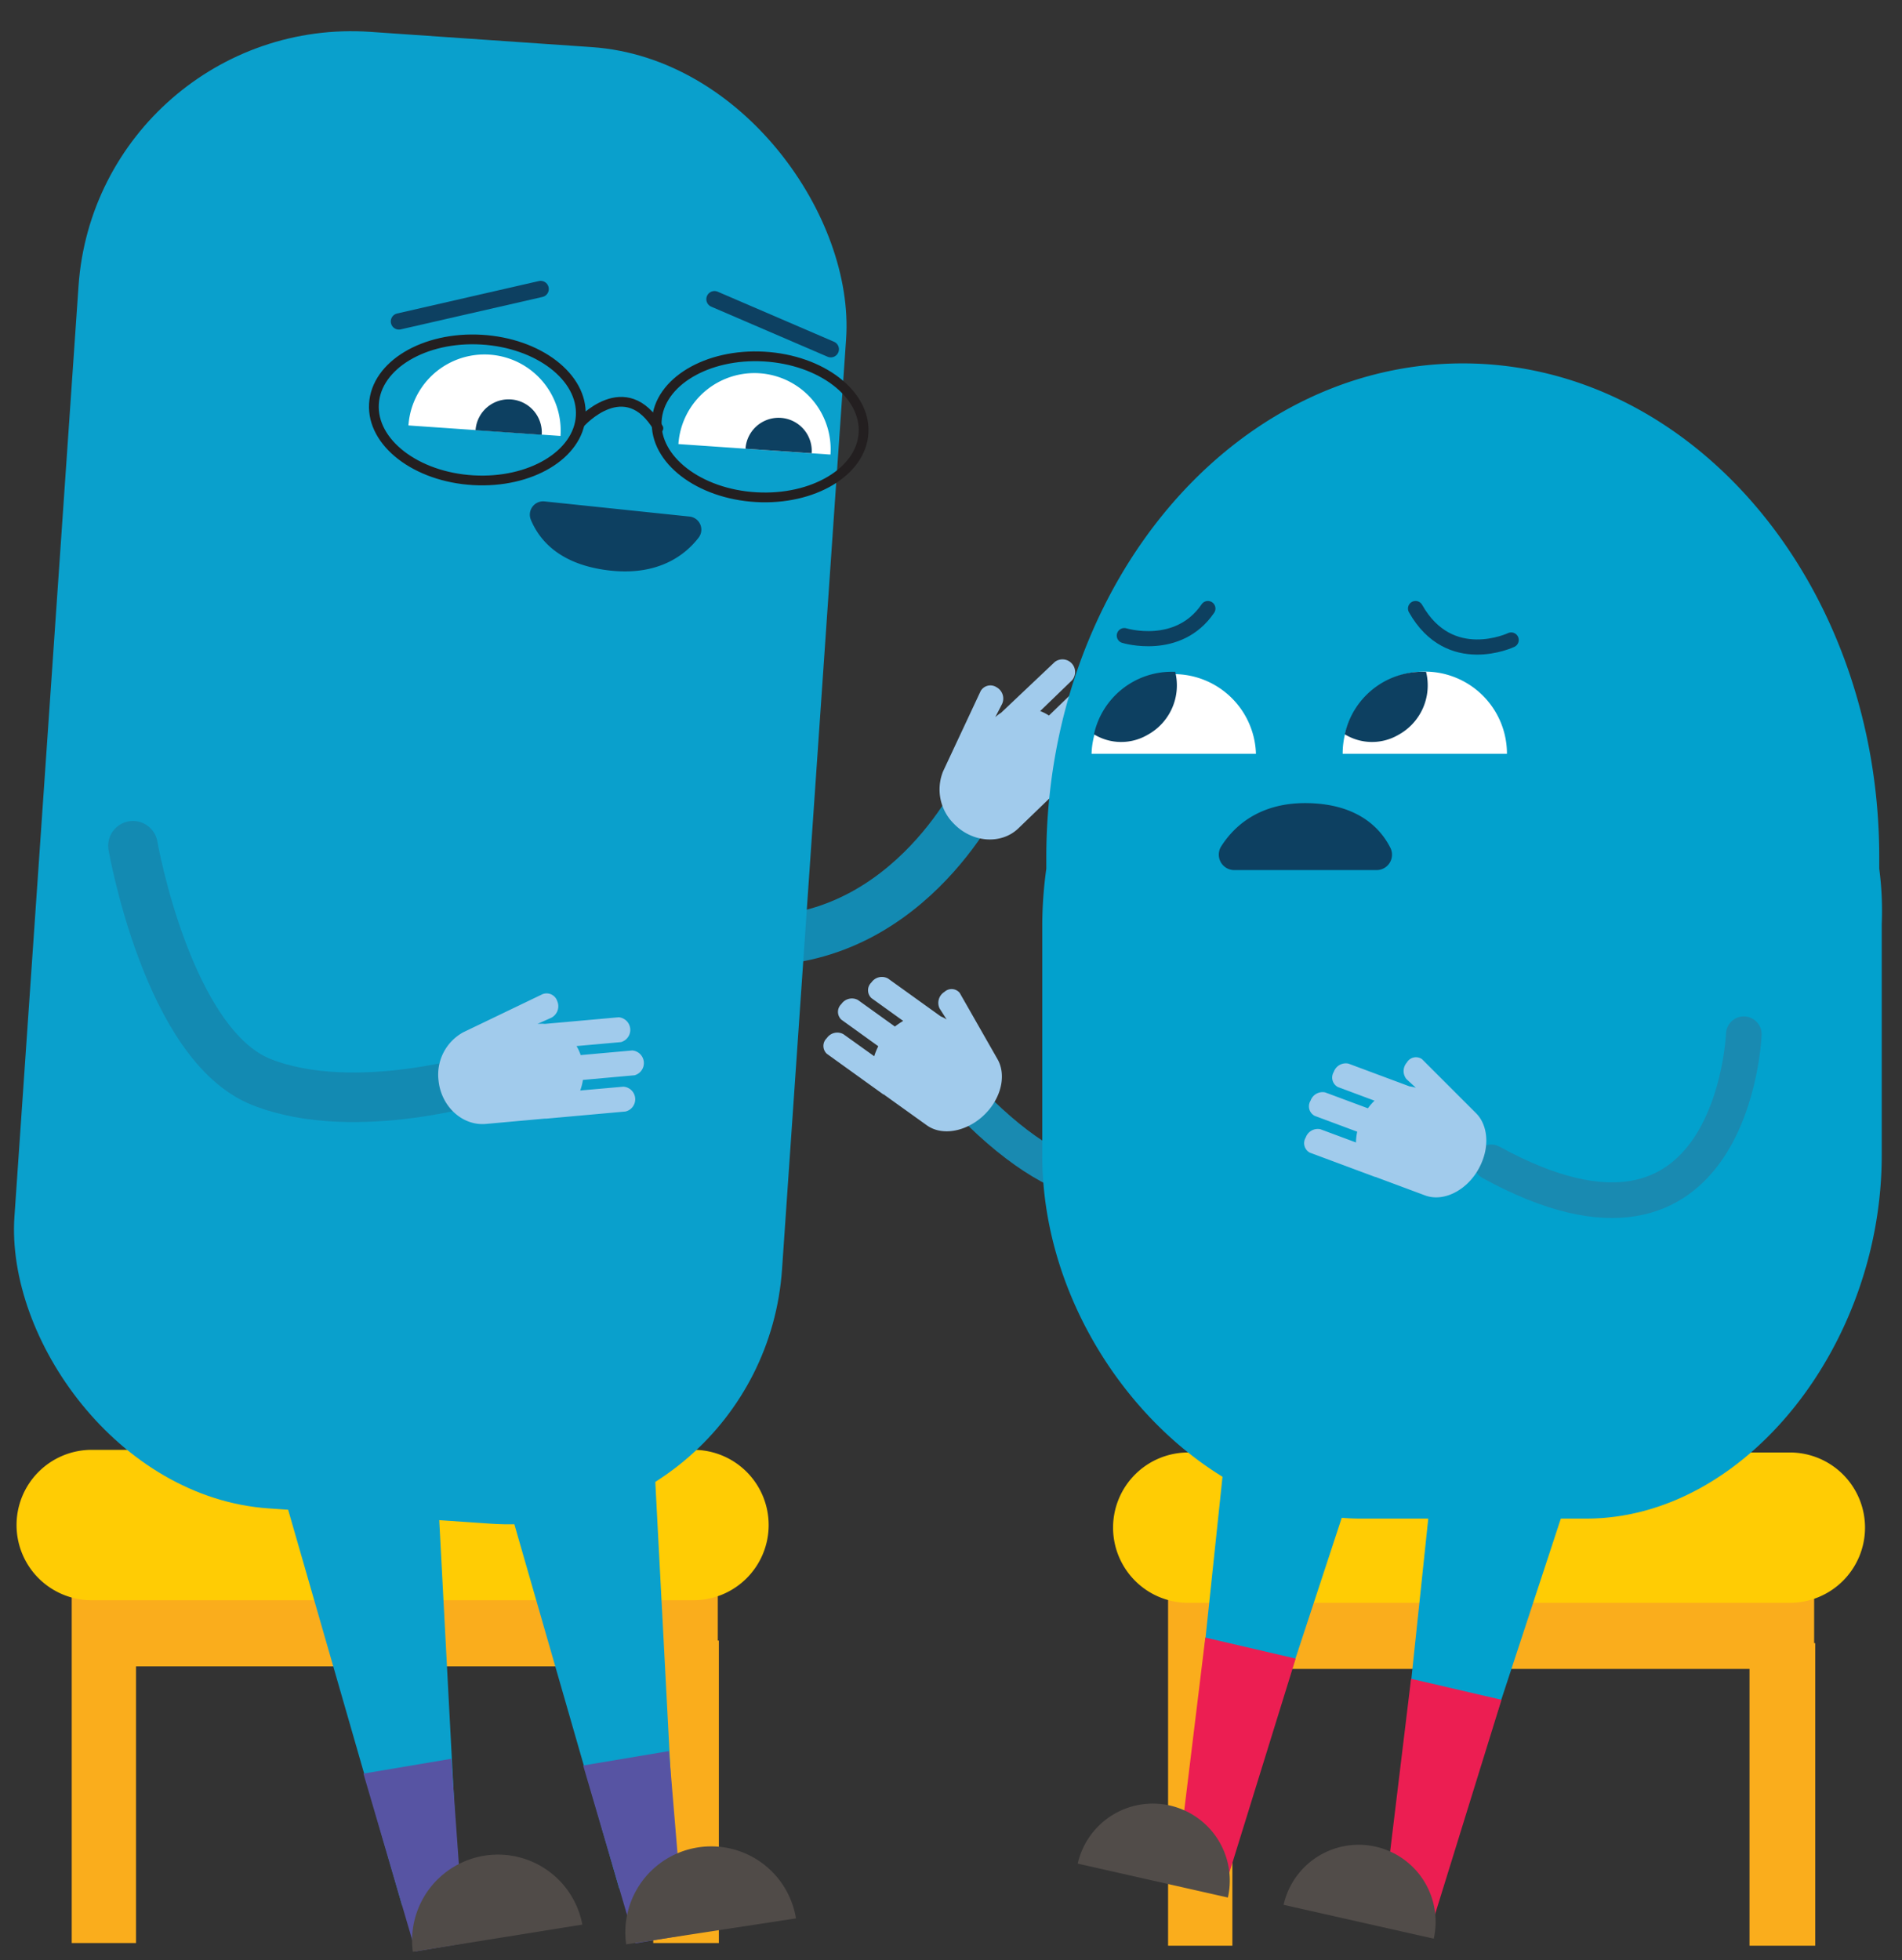 <svg id="Layer_1" data-name="Layer 1" xmlns="http://www.w3.org/2000/svg" viewBox="0 0 229.9 236.92"><rect x="0" y="0" width="229.9" height="236.92" fill="#333333" stroke="none"/><defs><style>.cls-1{fill:#faad1c;}.cls-2{fill:#ffcc04;}.cls-12,.cls-16,.cls-3,.cls-7,.cls-9{fill:none;stroke-linecap:round;stroke-miterlimit:10;}.cls-3{stroke:#138ab2;stroke-width:5.99px;}.cls-4{fill:#a1cbec;}.cls-5{fill:#0aa0cc;}.cls-6{fill:#fff;}.cls-7{stroke:#0d4061;stroke-width:1.97px;}.cls-8{fill:#0d4061;}.cls-9{stroke:#231f20;stroke-width:1.18px;}.cls-10{fill:#5754a3;}.cls-11{fill:#504b48;}.cls-12{stroke:#198ab1;stroke-width:4.31px;}.cls-13{fill:#02a1cd;}.cls-14{fill:#ec1e52;}.cls-15{fill:#514c49;}.cls-16{stroke:#0d4060;stroke-width:1.83px;}</style></defs><polygon class="cls-1" points="8.67 234.84 16.44 234.84 16.44 201.4 78.96 201.4 78.96 234.84 86.89 234.84 86.89 198.28 86.76 198.28 86.76 191.14 8.67 191.14 8.67 198.37 8.67 234.84"/><path class="cls-2" d="M11.11,175.23H83.82a9.09,9.09,0,0,1,9.09,9.09h0a9.09,9.09,0,0,1-9.09,9.09H11.11A9.09,9.09,0,0,1,2,184.32H2A9.09,9.09,0,0,1,11.11,175.23Z"/><path class="cls-3" d="M64.08,100.89s15.16,12.82,27.37,12.82c18.87,0,27.38-18.86,27.38-18.86"/><path class="cls-4" d="M114,93.21a5.82,5.82,0,0,0,1.3,6.35c2.22,2.3,5.73,2.55,7.8.55l5.12-4.94a.52.52,0,0,1,.1-.11l.06,0,6.9-6.67a1.53,1.53,0,0,0-2.11-2.18l-3.76,3.63a6.3,6.3,0,0,0-.54-1.22l4.5-4.35a1.44,1.44,0,0,0-.07-2,1.46,1.46,0,0,0-2-.15l-4.51,4.36a5.88,5.88,0,0,0-1.06-.54l3.87-3.74a1.53,1.53,0,0,0-2.11-2.19L121,86.15a4.44,4.44,0,0,0-.7.53l.83-1.61a1.56,1.56,0,0,0-.66-2h0a1.36,1.36,0,0,0-1.94.46"/><rect class="cls-5" x="5.51" y="4.56" width="93" height="178.88" rx="33.09" transform="translate(6.58 -3.35) rotate(3.94)"/><path class="cls-6" d="M49.37,51.42a9.21,9.21,0,0,1,18.38,1.27"/><path class="cls-6" d="M82,53.67a9.21,9.21,0,1,1,18.38,1.27"/><line class="cls-7" x1="48.22" y1="38.85" x2="65.35" y2="34.93"/><line class="cls-7" x1="100.42" y1="42.21" x2="86.36" y2="36.16"/><path class="cls-8" d="M57.48,52a4,4,0,0,1,8,.55"/><path class="cls-8" d="M90.11,54.23a4,4,0,1,1,8,.55"/><ellipse class="cls-9" cx="57.7" cy="49.55" rx="8.51" ry="12.52" transform="translate(4.88 104.27) rotate(-86.67)"/><ellipse class="cls-9" cx="91.89" cy="51.59" rx="8.51" ry="12.52" transform="translate(35.04 140.33) rotate(-86.67)"/><path class="cls-9" d="M70.15,51.12s5.45-6.16,9.43.64"/><polyline class="cls-5" points="32.52 174.45 48.6 230.28 55.49 229.12 52.79 177.99"/><polyline class="cls-5" points="60.63 178.87 74.84 228.22 81.73 227.06 79.04 175.93"/><path class="cls-8" d="M83.32,62.43A1.59,1.59,0,0,1,84.43,65c-1.6,2.07-4.88,4.68-10.94,3.93s-8.38-3.84-9.32-6.1a1.61,1.61,0,0,1,1.64-2.23Z"/><path class="cls-3" d="M16.07,102.22s4.19,24.07,15.54,28.56,27.47-.64,27.47-.64"/><path class="cls-4" d="M56,124.76a5.83,5.83,0,0,0-3,5.76c.29,3.18,2.87,5.58,5.74,5.32l7.08-.64.15,0h.07l9.56-.86a1.52,1.52,0,0,0-.27-3l-5.2.46a6.68,6.68,0,0,0,.33-1.28l6.24-.56a1.53,1.53,0,0,0-.27-3l-6.24.56a5.69,5.69,0,0,0-.5-1.09l5.37-.48a1.53,1.53,0,0,0-.28-3l-8.93.8a4.32,4.32,0,0,0-.88,0l1.66-.74a1.56,1.56,0,0,0,.73-2h0a1.35,1.35,0,0,0-1.79-.85"/><polygon class="cls-10" points="56.15 234.85 50.23 235.85 43.93 214.36 54.55 212.57 56.15 234.85"/><path class="cls-11" d="M70.39,232.61A10.38,10.38,0,0,0,49.9,235.9"/><polygon class="cls-10" points="82.72 233.88 76.8 234.87 70.49 213.38 80.86 211.64 82.72 233.88"/><path class="cls-11" d="M96.21,231.86A10.38,10.38,0,0,0,75.69,235"/><path class="cls-12" d="M152.07,127.64s-9.5,30.14-33.53,6.89"/><path class="cls-4" d="M120.61,128.08c.91,1.67.56,4.09-1.08,6.06-2.08,2.5-5.46,3.34-7.51,1.86l-5.08-3.64a.39.39,0,0,0-.1-.08l-.06,0-6.84-4.92a1.29,1.29,0,0,1,0-1.89,1.53,1.53,0,0,1,2-.48l3.73,2.67a7.67,7.67,0,0,1,.49-1.21l-4.46-3.21a1.29,1.29,0,0,1,0-1.89,1.54,1.54,0,0,1,2-.49l4.47,3.21a9.52,9.52,0,0,1,1-.68l-3.84-2.76a1.3,1.3,0,0,1,0-1.89,1.54,1.54,0,0,1,2-.48l6.39,4.59a4.2,4.2,0,0,1,.7.36l-.85-1.33a1.56,1.56,0,0,1,.59-2h0A1.27,1.27,0,0,1,116,120"/><polygon class="cls-1" points="141.19 235.16 148.96 235.16 148.96 201.71 211.47 201.71 211.47 235.16 219.41 235.16 219.41 198.59 219.28 198.59 219.28 191.46 141.19 191.46 141.19 198.69 141.19 235.16"/><path class="cls-2" d="M143.63,175.55h72.7a9.08,9.08,0,0,1,9.1,9.08h0a9.09,9.09,0,0,1-9.1,9.09h-72.7a9.09,9.09,0,0,1-9.09-9.09h0A9.08,9.08,0,0,1,143.63,175.55Z"/><path class="cls-13" d="M227.15,105v-1.37c0-33-22.53-59.71-50.34-59.71s-50.34,26.74-50.34,59.71V105a50.78,50.78,0,0,0-.49,6.73v27.91c0,23,19.22,43.9,38.44,43.9h27.32c19.22,0,35.71-21,35.71-43.9V111.71A38.9,38.9,0,0,0,227.15,105Z"/><polyline class="cls-13" points="149 166.8 142.66 226.9 147.54 227.97 166.27 171"/><polygon class="cls-14" points="148.42 226.9 142.37 225.14 145.69 197.92 156.61 200.46 148.42 226.9"/><path class="cls-15" d="M148.42,229.34a9.3,9.3,0,0,0-18.15-4.1"/><polyline class="cls-13" points="173.88 171.78 167.54 231.88 172.42 232.95 191.15 175.97"/><polygon class="cls-14" points="173.3 231.88 167.25 230.22 170.56 202.9 181.49 205.44 173.3 231.88"/><path class="cls-15" d="M173.3,234.31a9.3,9.3,0,0,0-18.15-4.09"/><path class="cls-12" d="M210.78,125s-1.23,31.58-30.54,15.49"/><path class="cls-4" d="M178.45,134.58c1.33,1.36,1.62,3.8.56,6.12-1.34,3-4.39,4.66-6.76,3.78l-5.85-2.18-.12-.05-.06,0-7.9-2.94a1.3,1.3,0,0,1-.49-1.83,1.54,1.54,0,0,1,1.77-1l4.3,1.6a6.57,6.57,0,0,1,.15-1.3l-5.15-1.92a1.3,1.3,0,0,1-.49-1.83,1.54,1.54,0,0,1,1.77-1l5.16,1.92a7,7,0,0,1,.8-.92l-4.43-1.65a1.3,1.3,0,0,1-.49-1.83,1.54,1.54,0,0,1,1.77-1l7.38,2.75a4.08,4.08,0,0,1,.77.17L170,130.42a1.55,1.55,0,0,1,.05-2h0a1.27,1.27,0,0,1,1.83-.41"/><path class="cls-8" d="M149.19,105.16a1.87,1.87,0,0,1-1.58-2.87c1.52-2.39,4.63-5.38,10.62-5.22s8.66,3.09,9.82,5.38a1.86,1.86,0,0,1-1.67,2.71Z"/><path class="cls-16" d="M182.66,77.35s-7.42,3.54-11.56-3.8"/><path class="cls-16" d="M135.9,76.82s6.51,2,10.1-3.27"/><path class="cls-6" d="M131.94,91.1a9.94,9.94,0,0,1,19.87,0"/><path class="cls-6" d="M162.29,91.1a9.93,9.93,0,0,1,19.86,0"/><path class="cls-8" d="M169,88.83a6.81,6.81,0,0,0,3.37-7.64l-.42,0a9.62,9.62,0,0,0-9.4,7.56A6.31,6.31,0,0,0,169,88.83Z"/><path class="cls-8" d="M138.68,88.83a6.81,6.81,0,0,0,3.37-7.64l-.42,0a9.62,9.62,0,0,0-9.4,7.56A6.31,6.31,0,0,0,138.68,88.83Z"/></svg>